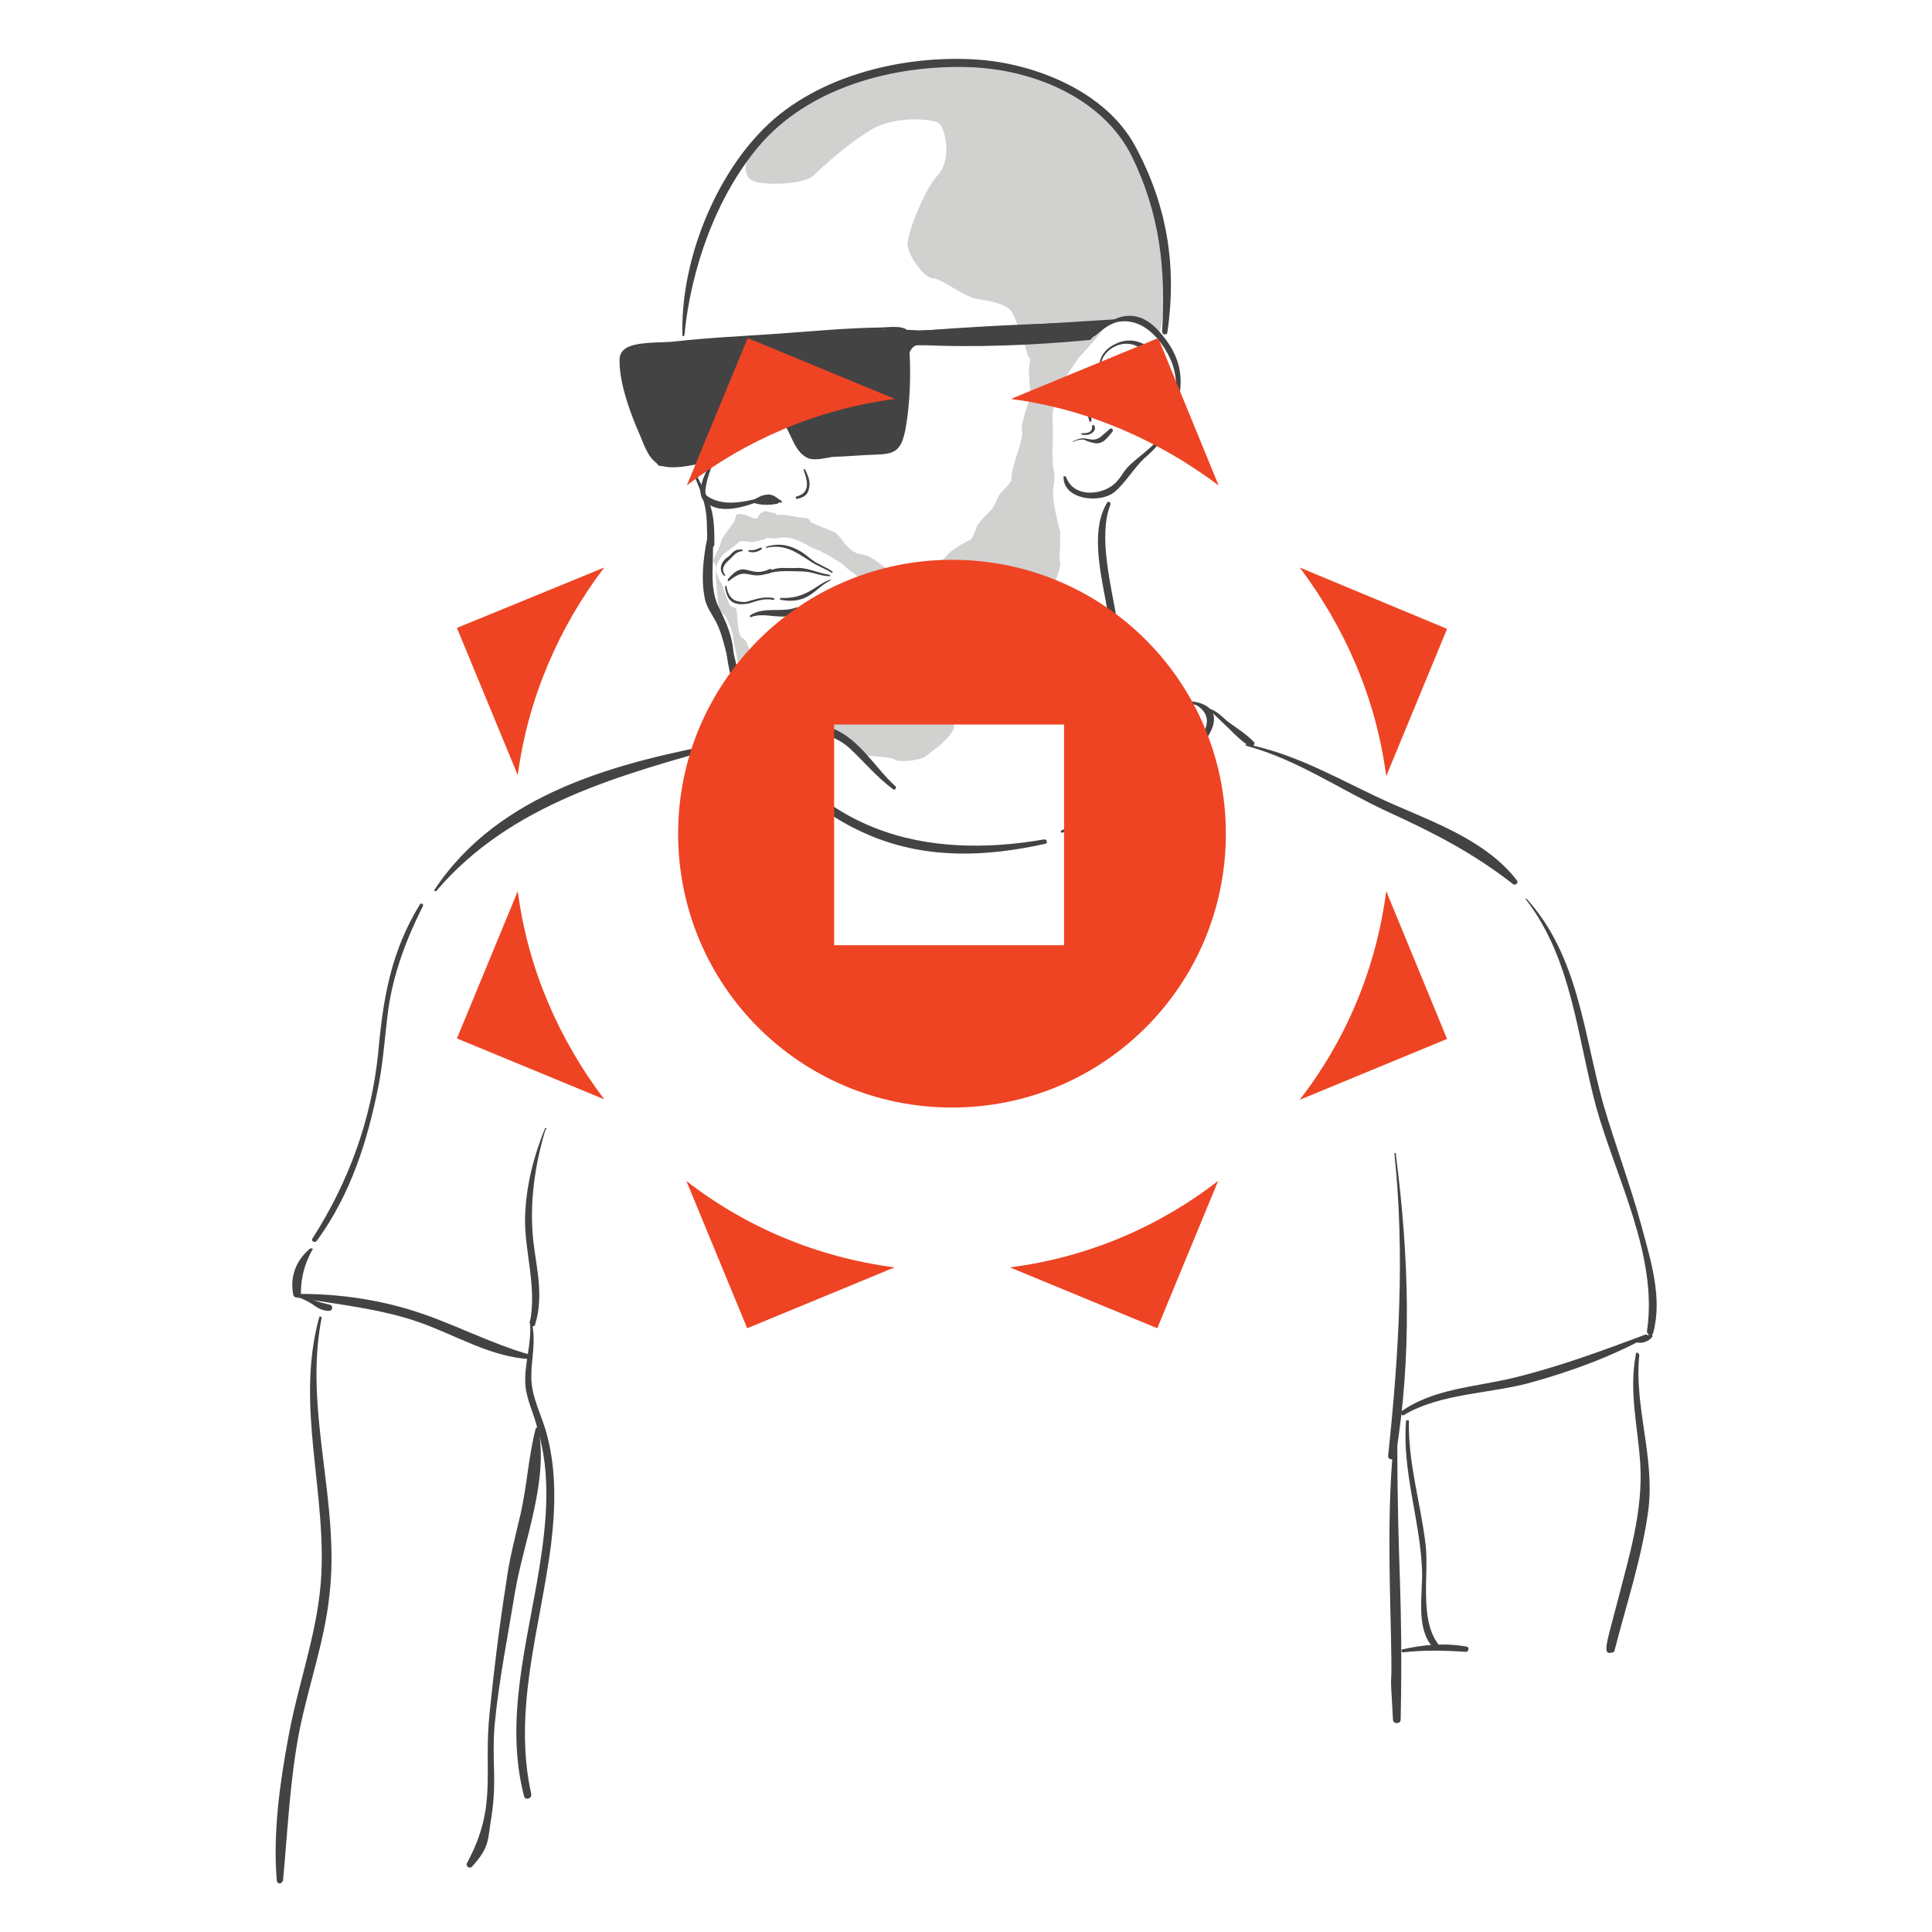 <?xml version="1.0" encoding="utf-8"?>
<!-- Generator: Adobe Illustrator 19.2.0, SVG Export Plug-In . SVG Version: 6.00 Build 0)  -->
<svg version="1.1" id="Layer_1" xmlns="http://www.w3.org/2000/svg" xmlns:xlink="http://www.w3.org/1999/xlink" x="0px" y="0px"
	 viewBox="0 0 400 400" style="enable-background:new 0 0 400 400;" xml:space="preserve">
<style type="text/css">
	.st0{fill:#D1D1D0;}
	.st1{fill:#444344;}
	.st2{fill:#EE4423;}
</style>
<g>
	<path class="st0" d="M217.9,85.7l0.8-3.9c0,0,1-2.3,1.8-3.5c0.8-1.1,3-4.6,3-4.6s-3.5,0.1-4.8-0.4c-1.3-0.5-1.3-1.5-1.8-0.5
		c-0.5,1-3.5-1.1-3.5,0c0,1.3-0.4,3.9-0.4,3.9l0.1,1.9c-0.1,0.4,0.5,3,0,4.3c-0.5,1.3-1.8,5.1-1.5,6.5c0.3,1.8-2.3,7.3-2.2,9.8
		c0.1,1-2.7,2.8-2.9,4.1l-1,2c0,0-3,2.8-3.3,3.8c-0.3,1.1-1.1,2.8-1.4,2.7c0,0-2.3,1.1-3.7,2.2c-1.4,1-3.2,3.8-4.9,4.8
		s-4.1,1.6-4.1,1.6l-2.9-1.3c0,0-4.3-3.8-6.2-4.2c-1.5-0.3-2.4-0.5-3.4-1.6c-1.1-1-1.9-2.8-3.2-3.3c-1.6-0.6-4.6-1.9-4.6-1.9
		s-0.1-0.9-1.4-0.9c-1.4,0-3.8-0.8-4.9-0.6c-1.3,0.1-0.4-0.3-1.3-0.4c-0.9-0.1-1.6-0.5-2-0.3c-1.3,0.5-0.9,0.9-1.5,1.4
		c-0.4,0.3-1.3-0.3-1.9-0.5c-0.6-0.3-2.4-0.6-2.4-0.1c0,0.5-0.6,1.6-0.6,1.6l-2.3,3.2l-0.6,1.8l-1.3,2.8c0,0,0.8,1,0.6,1.5
		c-0.1,0.5,0,2.2,0,2.2s0.4,4.1,0.5,5.4c0.1,1.4,1.5,2.3,1.5,2.3s1.4,2.9,1.5,3.8c0,0.9,1.4,6.8,1.4,8.6c0,1.9,2,7.2,4.1,8.1
		c2.2,1,8.6,1.9,10.8,2.3c2,0.4,6.8,2.2,7.5,2.8s2.7,3,4.2,3.3s4.9,0.3,5.6,0.9s5.3,0.1,6.2-0.6c1-0.8,3.2-2.5,3.2-2.5
		s3.7-3.2,2.7-4.3c-1-1.1,2.3-1.9,2.3-1.9l3.5-1.6l2.2-2.8l1.5-1.8c0,0,1.6-6.8,2.9-8.2c1-1.1,2.4-1.3,3.8-1.9c0,0,1.6-1.6,2.2-2.9
		c0.5-1.3,0.8-3.7,0.8-3.7s3.2-7.3,2.9-8.6c-0.3-1.3,0-3,0-3v-3.4c0,0-1.9-6.7-1.4-9.2c0.5-2.5-0.1-4.4-0.1-4.4l-0.1-2.9l0.1-3.4
		L217.9,85.7z M181.3,131.7c-0.5,0.8-1.8,1.3-3.4,0.9c-1.6-0.4-2.8,1.4-2.8,1.4s-1,0.6-1.1,1.5c-0.1,0.9-2.8,1.1-2.8,1.1H168
		c0,0-1.5-1-2.3-1.5c-0.8-0.5-2.7-0.5-2.7-0.5s-1.4-0.4-1.9,0c-0.5,0.4-2.3,0.8-2.3,0.8s-1.1,1.1-2.7,0.6c-1.5-0.5-0.5-1.4-1.4-2.5
		c0,0-0.1-1-1.1-1.5c-1-0.6-0.9-4.9-1.1-5.7c-0.3-0.8-1.3-0.5-1.6-1.4c-0.4-0.9-1.4-3.9-1.4-3.9s-0.4-0.4-1.1-2.2
		c-0.8-1.8,1.5-4.2,1.5-4.2s1.4-1,1.8-1.3c0.4-0.3,0.8-0.6,1.1-1c0.5-0.4,1.6-0.3,2.2-0.1c0.6,0.1,1.1,0,2.4-0.3
		c1.3-0.3,1.5-0.6,1.5-0.6s0.8,0.4,2.9,0c2.2-0.4,5.4,1.6,5.4,1.6s0.8,0.5,2.2,1c1.3,0.5,4.9,2.8,4.9,2.8s1.4,1.3,2.7,2.2
		s4.8,4.6,4.8,6.1s-0.4,2.2-0.5,4.3C181.1,131.2,181.6,130.9,181.3,131.7z"/>
	<path class="st0" d="M154.5,33.8c0,0-0.8,3,1.8,3.8c2.5,0.8,10.3,0.6,12.2-1.3s7-6.5,11.8-9.4c4.9-3,12.4-2.3,13.9-1.5
		s3,7.5,0,10.8c-3,3.3-6.2,11.9-6.3,14.2c-0.1,2.3,3.4,7.2,5.2,7.2c1.8,0,6.5,3.9,9.2,4.3c2.9,0.4,6.2,1.1,7.2,2.7
		c1,1.5,3.5,9.5,3.5,9.5s9,1.6,9.8,0.6c0.8-1,5.4-5.8,5.6-6.7s4.8-3.4,8.1-1c3.3,2.4,3.7,2.9,4.1-0.5c0.4-3.4,2.2-17.4-3.4-30
		c-5.6-12.7-15.5-20.8-27.1-22.2c-11.7-1.3-25-2.4-38.8,4.3C157.4,25.3,154.5,33.8,154.5,33.8z"/>
	<g>
		<g>
			<path class="st1" d="M220.2,98.7c-0.1,4.8,7.5,5.6,10.5,3.2c2.3-1.9,3.9-4.8,6.2-7c2.2-1.9,4.1-3.8,4.6-6.7
				c0-0.3-0.3-0.3-0.3-0.1c-0.8,3.7-5.2,6-7.6,8.5c-0.9,0.9-1.4,2-2.3,3c-2.4,2.9-9,3.8-10.6-0.9C220.4,98.5,220.2,98.6,220.2,98.7
				L220.2,98.7z"/>
		</g>
	</g>
	<g>
		<g>
			<path class="st1" d="M225.9,70.1c1.5-1.3,3.8-3.2,5.8-3.5c3.9-0.6,7,2,9,4.9c3.3,4.7,3.4,9.4,1.9,14.8c0,0.1,0.3,0.3,0.3,0.1
				c2.7-7.1,2-12.5-3.2-18.1c-4.9-5.2-9.9-2.7-13.9,1.6C225.6,70.1,225.7,70.2,225.9,70.1L225.9,70.1z"/>
		</g>
	</g>
	<g>
		<g>
			<path class="st1" d="M141.7,69.4c1.3-13.6,6.5-28.5,15.3-39c10.3-12.3,28-17,43.6-16.5c13,0.4,27.6,6.2,33.7,18.4
				c5.8,11.8,7.1,23.3,6.3,36.4c0,0.6,1,0.8,1.1,0.1c2-13.9-0.1-26.4-6.7-38.6c-6.1-11.3-20.9-17.2-33.2-17.9
				c-15.6-0.9-34,3.7-44.8,15.5c-9.8,10.5-16.2,27.4-15.7,41.8C141.4,69.6,141.7,69.6,141.7,69.4L141.7,69.4z"/>
		</g>
	</g>
	<g>
		<g>
			<path class="st1" d="M229.2,104.1c-3.7,6.1-1,15.8,0.1,22.4c1.4,8.1,4.2,16.1,9.4,22.6c0.3,0.4,0.9-0.1,0.6-0.5
				c-4.4-6.3-6.7-13-8.1-20.5c-1.1-6.6-3.9-17.2-1.3-23.6C230,103.9,229.4,103.7,229.2,104.1L229.2,104.1z"/>
		</g>
	</g>
	<g>
		<g>
			<path class="st1" d="M143.5,97.9c1,2.4,2,4.7,2.5,7.2c0.5,2.5,0.3,5.1,0.5,7.6c0.1,0.9,1.4,0.9,1.4,0c0-2.7,0-5.3-0.8-7.9
				c-0.8-2.4-2-4.8-3.3-7.1C143.8,97.6,143.5,97.7,143.5,97.9L143.5,97.9z"/>
		</g>
	</g>
	<g>
		<g>
			<path class="st1" d="M146.9,109.4c-1.1,4.3-1.9,10-1,14.4c0.4,2.2,1.9,3.8,2.7,5.7c0.9,2,1.4,4.3,2,6.5c0.3,0.6,1.3,0.6,1.3-0.1
				c-0.1-3.9-1.5-7-3.2-10.4c-2.3-4.9-0.3-10.9-1.5-16.1C147.4,109.1,147.1,109.1,146.9,109.4L146.9,109.4z"/>
		</g>
	</g>
	<g>
		<g>
			<path class="st1" d="M150,130.8c0.6,8.9,2.2,18.4,12.2,19.8c4.9,0.8,9.8,0.8,13.7,4.3c3,2.8,5.6,6,9,8.5c0.4,0.3,0.8-0.3,0.5-0.6
				c-4.2-3.8-7.3-9.6-12.8-11.9c-3.8-1.5-7.9-1-11.7-2c-8.2-2.2-7.9-11.7-10.3-18.1C150.3,130.4,150,130.4,150,130.8L150,130.8z"/>
		</g>
	</g>
	<g>
		<g>
			<path class="st1" d="M156.7,150.3c-0.6,0.4-1.3,0.9-1.9,1.3c-0.8,0.4-1.4,0.8-2.2,1c-0.6,0.3-0.6,1.3,0.1,1.3
				c1.8-0.1,3.8-1.4,4.3-3.3C157.2,150.3,156.9,150.2,156.7,150.3L156.7,150.3z"/>
		</g>
	</g>
	<g>
		<g>
			<path class="st1" d="M90.3,184.5c15.5-18.2,38.4-24.1,60.4-30.3c0.4-0.1,0.3-0.6-0.1-0.6c-22.6,4.2-47.3,10.4-60.7,30.7
				C89.8,184.4,90.2,184.6,90.3,184.5L90.3,184.5z"/>
		</g>
	</g>
	<g>
		<g>
			<path class="st1" d="M86.9,187.3c-6,9.8-7.6,19.5-8.6,30.7c-1.4,13.8-6.1,26.7-13.6,38.4c-0.4,0.6,0.5,1,0.9,0.5
				c7.1-9.8,10.5-20.7,12.8-32.3c1-5.2,1.3-10.4,2-15.7c1.1-7.5,3.7-14.4,7.1-21.2C87.9,187.2,87.1,186.8,86.9,187.3L86.9,187.3z"/>
		</g>
	</g>
	<g>
		<g>
			<path class="st1" d="M64.2,258.5c-2.9,2.4-4.2,5.8-3.5,9.5c0.1,0.9,1.6,0.8,1.6-0.3c0-3.2,0.8-6.2,2.4-9
				C65,258.6,64.5,258.4,64.2,258.5L64.2,258.5z"/>
		</g>
	</g>
	<g>
		<g>
			<path class="st1" d="M61.3,268.6c8.6,1.5,17.4,2.3,25.6,5.2c7.6,2.7,14.6,7.1,22.8,7.6c0.5,0,0.6-0.8,0.1-0.9
				c-8.5-2.4-16.1-6.6-24.5-9.2c-7.7-2.4-16-3.5-23.9-3.4C61,268,61,268.6,61.3,268.6L61.3,268.6z"/>
		</g>
	</g>
	<g>
		<g>
			<path class="st1" d="M61.9,268.6c1.1,0.5,2.3,1,3.3,1.8c0.9,0.6,1.8,1,2.9,1c0.8,0,1-1.1,0.1-1.3c-1.3-0.3-2.4-0.6-3.5-1
				c-0.9-0.4-2-0.8-3-0.5C61.9,268.5,61.9,268.6,61.9,268.6L61.9,268.6z"/>
		</g>
	</g>
	<g>
		<g>
			<path class="st1" d="M159.7,149.9c1.8,5.2,2.5,9.8,6.5,13.8c3.9,4.2,8.9,7.2,14.2,9.4c11.7,4.8,23.8,4.3,36,1.6
				c0.6-0.1,0.4-1-0.3-0.9c-11.5,2-23.9,2-35-2.4c-4.8-1.9-9.5-4.6-13.2-8.2c-4.1-3.9-5.6-8.5-8-13.4
				C160,149.7,159.7,149.8,159.7,149.9L159.7,149.9z"/>
		</g>
	</g>
	<g>
		<g>
			<path class="st1" d="M239.8,146.4c1.9-0.4,6.3-1.3,8.1-0.3c4.8,3.2-0.4,8-2.5,10c-2.5,2.5-5.3,4.8-8.2,6.8
				c-5.3,3.8-11.1,6.7-17.4,9c-0.3,0.1-0.1,0.6,0.1,0.5c10.8-3.3,22.7-9.6,29.5-18.9c6.1-8.4-3.5-9.5-9.8-7.6
				C239.4,146.1,239.5,146.5,239.8,146.4L239.8,146.4z"/>
		</g>
	</g>
	<g>
		<g>
			<path class="st1" d="M249.6,146.9c1,0,2,1.3,2.7,1.9c0.8,0.8,1.5,1.4,2.3,2.2c1.3,1.3,2.5,2.5,4.1,3.5c0.6,0.4,1.4-0.5,0.8-1
				c-1.6-1.6-3.5-2.8-5.3-4.1c-1.1-0.9-2.8-2.8-4.4-2.7C249.4,146.6,249.4,146.9,249.6,146.9L249.6,146.9z"/>
		</g>
	</g>
	<g>
		<g>
			<path class="st1" d="M258,154.4c10.5,2.8,19.6,9.2,29.4,13.7c9.4,4.3,17.6,8.5,25.8,14.9c0.6,0.5,1.3-0.3,0.8-0.8
				c-6.2-8-16.7-11.8-25.6-15.7c-10-4.4-19.4-10.3-30.3-12.4C257.9,154,257.8,154.4,258,154.4L258,154.4z"/>
		</g>
	</g>
	<g>
		<g>
			<path class="st1" d="M315.9,186.2c9.6,12.4,10.6,28.4,14.6,43.1c4.1,14.6,12.8,30.8,10.5,46.2c-0.1,0.9,1.1,1.3,1.3,0.4
				c1.9-7.3-0.5-14.8-2.4-21.9c-2.3-8.5-5.4-16.7-7.9-25.2c-4.2-14.9-5.1-30.8-16-42.8C316.1,185.9,315.8,186,315.9,186.2
				L315.9,186.2z"/>
		</g>
	</g>
	<g>
		<g>
			<path class="st1" d="M338.7,277.9c1.1,0.3,2.4,0,3.3-1c0.4-0.5-0.3-1.1-0.6-0.6c-0.8,0.6-1.5,1.1-2.5,1.1
				C338.6,277.5,338.5,277.9,338.7,277.9L338.7,277.9z"/>
		</g>
	</g>
	<g>
		<g>
			<path class="st1" d="M290.6,293c7.7-4.6,17.9-4.4,26.5-6.8c8.2-2.3,16.5-5.3,23.9-9.4c0.3-0.1,0.1-0.6-0.3-0.5
				c-9.1,3.4-18,6.7-27.5,9c-7.9,1.9-16.5,2.2-23.2,7C290,292.6,290.2,293.2,290.6,293L290.6,293z"/>
		</g>
	</g>
	<g>
		<g>
			<path class="st1" d="M153,78.6c-2.3,5.7-4.3,11.7-6.2,17.5c-0.8,2.3-2.9,5.6-1,7.7c0.3,0.3,0.8-0.1,0.5-0.4
				c-1.3-2.7,2.5-10,3.3-12.5c1.3-4.1,2.5-8.1,3.7-12.2C153.4,78.5,153.1,78.5,153,78.6L153,78.6z"/>
		</g>
	</g>
	<g>
		<g>
			<path class="st1" d="M158.1,102.9c-3.9,1-8.5,2.2-12-0.4c-0.5-0.4-0.9,0.4-0.6,0.8c3,3.8,9.1,1.5,12.7,0.1
				C158.5,103.3,158.3,102.9,158.1,102.9L158.1,102.9z"/>
		</g>
	</g>
	<g>
		<g>
			<path class="st1" d="M155.4,127.8c3-1.3,6.8,1,9.8-1c0.5-0.4,0.3-1.3-0.4-1c-3,1.1-6.6-0.3-9.5,1.6
				C155.2,127.5,155.3,127.9,155.4,127.8L155.4,127.8z"/>
		</g>
	</g>
	<g>
		<g>
			<path class="st1" d="M188.1,68.7c-0.8-1.5-4.4-0.9-5.7-0.9c-7.2,0.1-14.4,0.8-21.5,1.3c-7.1,0.5-14.2,0.8-21.2,1.6
				c-2.2,0.3-8.4-0.1-10.4,1.6c-1.3,1.1-1,2.2-1,3.5c0.3,4.6,2.4,10.3,4.2,14.3c1,2.4,1.9,5.3,4.4,6.3c2.7,1,8.1-0.4,10.8-1.1
				c0.5-0.1,0.3-0.9-0.3-0.9c-2.5,0.4-5.8,1.6-8.4,1.3c-5.1-0.6-7-7.2-8.1-11.5c-0.5-2-2.9-9.1-1.8-10.6c1.5-2.2,6.2-1.8,8.6-2
				c9.2-1,18.5-1.6,27.9-2.2c4.1-0.3,8-0.4,12-0.5c1.5-0.1,9.2-1.6,10.3-0.1C187.9,69.1,188.1,69,188.1,68.7L188.1,68.7z"/>
		</g>
	</g>
	<g>
		<g>
			<path class="st1" d="M187.1,69.1c13.8,0,27.7-0.4,41.4-1.9c0.3,0,0.3-0.4,0-0.4c-13.8,0-27.7,0.9-41.4,1.9
				C186.8,68.7,186.8,69.1,187.1,69.1L187.1,69.1z"/>
		</g>
	</g>
	<g>
		<g>
			<path class="st1" d="M189.9,71.4c11.7,0.6,23.9,0.1,35.6-1c0.8-0.1,0.8-1.3,0-1.3c-11.8,0.1-23.9,0.6-35.6,1.9
				C189.6,71.1,189.6,71.4,189.9,71.4L189.9,71.4z"/>
		</g>
	</g>
	<g>
		<g>
			<path class="st1" d="M156.2,78.3c1.4,4.1,4.3,6.7,6.5,10.1c1.3,2,2,5.4,4.7,6.5c1.3,0.5,3.7-0.1,4.9-0.3c3.2-0.1,6.3-0.4,9.5-0.5
				c3.9-0.1,4.9-1.3,5.7-5.4c0.9-5.1,1.1-10.9,0.8-16.1c0-0.4-0.6-0.4-0.6,0c-0.4,4.2-0.6,8.4-0.9,12.4c-0.3,4.3-0.9,7.5-5.7,8.1
				c-3.5,0.4-9,1.3-12.5,0.6c-2.9-0.5-4.3-4.8-6.1-7.2c-2-2.8-4.4-5.3-6-8.5C156.3,78.1,156,78.2,156.2,78.3L156.2,78.3z"/>
		</g>
	</g>
	<g>
		<g>
			<path class="st1" d="M112.8,233.7c-2.4,6-3.9,11.9-4.1,18.4c-0.1,7.2,2.5,14.4,1,21.7c-0.1,0.8,1,1.1,1.1,0.4
				c1.8-6,0.3-11.4-0.4-17.4c-0.8-7.7,0.3-15.5,2.5-22.8C113.4,233.5,113,233.4,112.8,233.7L112.8,233.7z"/>
		</g>
	</g>
	<g>
		<g>
			<path class="st1" d="M109.7,273.6c0.5,4.6-1.3,8.9-0.9,13.4c0.3,3,1.8,5.8,2.5,8.9c2.8,9.2,1.9,19.1,0.4,28.5
				c-2.5,15.7-7.3,31.7-3.2,47.5c0.3,0.9,1.6,0.5,1.5-0.4c-3.9-17.5,1.9-34.6,4.1-51.8c0.9-7.5,1.1-15.1-0.8-22.4
				c-1-4.1-3.3-7.9-3.3-12.2c0-4.1,1.1-7.6,0-11.7C110.2,273.2,109.7,273.3,109.7,273.6L109.7,273.6z"/>
		</g>
	</g>
	<g>
		<g>
			<path class="st1" d="M288.7,238.9c2.2,20.8,0.9,41.7-1.3,62.5c-0.1,0.9,1.4,1,1.5,0.3c3.5-20.8,2.8-41.8,0.1-62.6
				C289.1,238.6,288.7,238.6,288.7,238.9L288.7,238.9z"/>
		</g>
	</g>
	<g>
		<g>
			<path class="st1" d="M288.6,298.2c-1.4,13.8-0.9,27.5-0.6,41.3c0.3,13.7-0.4,2.9,0.4,16.5c0,1,1.6,1,1.6,0
				c0.5-27.5-0.7-30.3-0.7-57.8C289.2,297.8,288.7,297.8,288.6,298.2L288.6,298.2z"/>
		</g>
	</g>
	<g>
		<g>
			<path class="st1" d="M66.1,272.7c-5.1,18.4,1.8,36.7,0.3,55.2c-0.9,10.8-4.8,21.2-6.7,31.8c-1.8,9.6-3.2,19.9-2.4,29.6
				c0.1,0.9,1.1,0.8,1.3,0c1-10.6,1.4-21,3.5-31.5c1.9-9.2,5.1-18.1,6.1-27.5c2.3-19.3-5.4-38.3-1.6-57.5
				C66.5,272.6,66.2,272.4,66.1,272.7L66.1,272.7z"/>
		</g>
	</g>
	<g>
		<g>
			<path class="st1" d="M338.7,280.3c-1.5,7.9,0.4,14.9,0.9,22.8c0.6,9.9-2.4,19.4-4.8,28.8c-2.3,8.9-3.3,11.1-0.6,10.1
				c2.5-9.8,5.8-19.6,7.1-29.6c1.3-10.8-3-21.3-1.9-31.9C339.2,280,338.7,279.9,338.7,280.3L338.7,280.3z"/>
		</g>
	</g>
	<g>
		<g>
			<path class="st1" d="M166.4,97.4c0.9,2.3,1.3,4.7-1.5,5.4c-0.3,0.1-0.1,0.5,0.1,0.5c1.3-0.3,2.3-0.8,2.5-2.2
				c0.4-1.4-0.3-2.8-0.9-4.1C166.7,97.1,166.3,97.2,166.4,97.4L166.4,97.4z"/>
		</g>
	</g>
	<g>
		<g>
			<path class="st1" d="M150.9,120.3c0.6-0.5,1.3-1,2-1.3c1.3-0.5,2.2,0,3.3,0.1c1.3,0.1,2.4-0.1,3.5-0.8c0.3-0.1,0-0.6-0.3-0.5
				c-1.3,0.6-2.5,0.8-3.9,0.4c-0.6-0.1-1.3-0.4-1.9-0.3c-1.3,0.1-2.2,1.3-2.9,2C150.6,120.2,150.7,120.4,150.9,120.3L150.9,120.3z"
				/>
		</g>
	</g>
	<g>
		<g>
			<path class="st1" d="M159,118.8c1.8-0.8,4.9-0.5,7-0.5s3.8,1,5.8,1c0.1,0,0.1-0.3,0-0.3c-2.5-0.3-4.6-1.6-7.2-1.4
				c-2,0.1-3.9-0.4-5.7,0.9C158.6,118.6,158.7,118.9,159,118.8L159,118.8z"/>
		</g>
	</g>
	<g>
		<g>
			<path class="st1" d="M150.1,121.6c0.4,2.2,1.1,3.4,3.3,3.5c0.9,0,1.6-0.1,2.4-0.4c1.6-0.5,2.7-0.8,4.3-0.5c0.3,0,0.3-0.3,0-0.4
				c-2-0.3-3,0.1-4.9,0.6c-0.8,0.3-1.5,0.3-2.4,0.1c-1.6-0.3-2.2-1.8-2.4-3.2C150.3,121.3,150.1,121.3,150.1,121.6L150.1,121.6z"/>
		</g>
	</g>
	<g>
		<g>
			<path class="st1" d="M171.9,120c-1.5,0.5-2.7,1.5-4.1,2.3c-1.9,1.1-3.8,1.6-6.1,1.5c-0.3,0-0.3,0.4,0,0.4
				c1.9,0.3,3.5,0.3,5.3-0.6s3-2.5,4.9-3.4C172,120.2,172,119.9,171.9,120L171.9,120z"/>
		</g>
	</g>
	<g>
		<g>
			<path class="st1" d="M150.1,119c-1-1.4,0.1-2.4,1.1-3.3c0.8-0.8,1.3-1.5,2.5-1.6c0.1,0,0.1-0.3,0-0.3c-0.6-0.1-1.3,0-1.8,0.4
				c-0.4,0.3-0.5,0.5-0.8,0.8c-0.4,0.4-0.8,0.5-1.1,0.9c-0.9,1-1.1,2.3-0.1,3.3C150.1,119.3,150.2,119.1,150.1,119L150.1,119z"/>
		</g>
	</g>
	<g>
		<g>
			<path class="st1" d="M155,114.2c0.9,0.3,1.9,0.1,2.7-0.5c0.1-0.1,0-0.4-0.3-0.3c-0.8,0.4-1.5,0.6-2.4,0.5
				C154.9,114.1,154.9,114.2,155,114.2L155,114.2z"/>
		</g>
	</g>
	<g>
		<g>
			<path class="st1" d="M158.7,113.4c3.9-0.8,6.1,0.9,9.2,2.9c1.4,0.9,2.9,1.4,4.3,2.3c0.1,0.1,0.3-0.1,0.1-0.3
				c-0.8-0.6-1.8-1-2.7-1.5c-1.3-0.6-2.2-1.5-3.3-2.3c-2.5-1.6-4.8-2.2-7.7-1.3C158.6,113.4,158.6,113.6,158.7,113.4L158.7,113.4z"
				/>
		</g>
	</g>
	<g>
		<g>
			<path class="st1" d="M222.2,91.5c0.5-0.3,1.3-0.5,1.9-0.5c0.5,0,1,0.4,1.5,0.5c0.5,0.1,1,0.3,1.5,0.3c1.6-0.1,2.2-1.3,3.2-2.4
				c0.3-0.4-0.1-0.9-0.5-0.6c-0.5,0.4-0.9,0.8-1.3,1.1c-1,1-1.8,1.3-3.2,1c-1.3-0.3-2-0.1-3.2,0.5C222.1,91.4,222.1,91.5,222.2,91.5
				L222.2,91.5z"/>
		</g>
	</g>
	<g>
		<g>
			<path class="st1" d="M227.9,76.7c-0.5-3.4,3.2-6.2,6.5-5.4c2,0.5,3.9,2.7,5.2,4.2c0.4,0.4,0.9-0.1,0.8-0.5
				c-1.5-3-4.7-5.2-8.1-4.3c-2.9,0.8-5.2,3-4.6,6.2C227.6,77,228,76.8,227.9,76.7L227.9,76.7z"/>
		</g>
	</g>
	<g>
		<g>
			<path class="st1" d="M240.2,77c0.1,2.2,0.6,4.2,0,6.3c-0.8,2.4-2.7,4.3-4.3,6.1c-0.1,0.1,0,0.3,0.1,0.1c2-1.8,4.1-3.8,5.1-6.3
				c1-2.3,0.5-4.2-0.4-6.3C240.7,76.6,240.2,76.6,240.2,77L240.2,77z"/>
		</g>
	</g>
	<g>
		<g>
			<path class="st1" d="M226,87.2c-0.1-0.8-0.3-1.6,0.1-2.3c0.4-0.6,1.6,0.3,2,0.6c0.4,0.3,0.6-0.3,0.4-0.5c-0.5-0.6-2-1.6-2.8-0.9
				c-0.8,0.8-0.5,2.2-0.1,3.2C225.7,87.3,226,87.3,226,87.2L226,87.2z"/>
		</g>
	</g>
	<g>
		<g>
			<path class="st1" d="M228.4,78.7c-0.6,0.5-0.3,1.1,0,1.8c0.3,0.5,0.6,1,1,1.4c0.8,0.8,1,1.4,1.1,2.4c0,0.3,0.4,0.3,0.5,0
				c0-0.8,0-1.5-0.5-2.2c-0.5-0.5-2.9-2.3-1.9-3.3C228.8,78.9,228.5,78.6,228.4,78.7L228.4,78.7z"/>
		</g>
	</g>
	<g>
		<g>
			<path class="st1" d="M231.1,75.8c3.2,1.3,3.2,5.2,2.4,8c-0.1,0.3,0.4,0.5,0.5,0.3c1.4-2.8,0.6-7.6-2.8-8.4
				C230.9,75.4,230.9,75.7,231.1,75.8L231.1,75.8z"/>
		</g>
	</g>
	<g>
		<g>
			<path class="st1" d="M231.9,87.3c0.4-0.8,1.5-0.9,2.3-1.1c0.8-0.3,1.3-0.6,1.5-1.4c0.1-0.4-0.5-0.9-0.8-0.5c-1,1.1-2.9,1-3.3,2.7
				C231.4,87.5,231.8,87.6,231.9,87.3L231.9,87.3z"/>
		</g>
	</g>
	<g>
		<g>
			<path class="st1" d="M224,90c0.6,0.1,1.4,0.1,2-0.3c0.5-0.3,0.9-0.9,0.6-1.5c-0.1-0.3-0.5-0.3-0.5,0.1c0.1,1.3-1.1,1.4-2,1.4
				C223.8,89.7,223.8,90,224,90L224,90z"/>
		</g>
	</g>
	<path class="st1" d="M129.7,72.4c0,0,3.9-1.1,21.8-2.3c17.7-1.1,31.7-1.9,31.7-1.9s1.1-0.3,2.7-0.3c0.3,0,1.1,0.4,1.4,0.4
		c1,0,1.6,0,2.8,0.1c3.4,0.1,40.9-2.3,40.9-2.3l-4.4,3.5l-36.9,1.9c0,0-1.5,0.4-1.6,2.7c-0.1,2.3-0.5,16.9-1.8,17.7
		c-1.3,0.9-15.6,3.4-17.4,2.4c-1.8-1.1-1,0.9-4.6-4.2c-3.5-5.1-7.3-11.9-8.7-12.8c-1.4-0.9-2,0.4-3,3.5c-1,3.2-4.8,14.2-4.8,14.2
		L143,96c0,0-6,0.8-6.6,0.4c-0.3-0.1-2.8-3.8-4.4-8.1c-1.9-4.9-2.9-10.6-3.2-11.4C128.4,75.6,128.1,73,129.7,72.4z"/>
	<g>
		<g>
			<g>
				<path class="st1" d="M161.8,103.7c-0.9-0.5-1.6-1.4-2.8-1.3c-1,0-2,0.5-2.8,1c-0.3,0.1-0.3,0.6,0.1,0.8c1.5,0.4,3,0.4,4.6,0.1
					c0.5-0.1,0.3-0.8-0.3-0.8c-1.4,0.3-2.8,0.3-4.2-0.1c0,0.3,0,0.5,0.1,0.8c0.6-0.4,1.5-0.9,2.3-1c1.1-0.3,1.9,0.5,2.9,0.9
					C161.8,104.1,162,103.8,161.8,103.7L161.8,103.7z"/>
			</g>
		</g>
		<g>
			<g>
				<path class="st1" d="M158.5,103.8c0.6,0,1.1,0.1,1.8,0c0.5-0.1,0.4-0.6,0-0.8c-0.6-0.3-1.3-0.1-1.9,0.1
					C158,103.2,158,103.8,158.5,103.8L158.5,103.8z"/>
			</g>
		</g>
		<g>
			<g>
				<path class="st1" d="M157.7,103.8c0.3,0,0.5,0,0.8,0c0.3,0,0.3-0.4,0-0.4c-0.3,0-0.5,0-0.8,0
					C157.3,103.3,157.3,103.8,157.7,103.8L157.7,103.8z"/>
			</g>
		</g>
		<g>
			<g>
				<path class="st1" d="M160.2,103.7c0.3,0.1,0.5,0.3,0.8,0.3c0.1,0,0.3-0.3,0.1-0.4c-0.3-0.3-0.5-0.4-0.8-0.4
					C160,103.1,159.9,103.6,160.2,103.7L160.2,103.7z"/>
			</g>
		</g>
		<g>
			<g>
				<path class="st1" d="M160.2,104.2c0.4,0,1,0,1.4-0.3c0.1-0.1,0-0.3-0.1-0.3c-0.4,0.1-0.8,0.1-1.3,0.3
					C160,103.9,160,104.2,160.2,104.2L160.2,104.2z"/>
			</g>
		</g>
	</g>
	<g>
		<g>
			<path class="st1" d="M110.9,295.8c-1.5,5.8-1.8,12-3.2,18c-1.1,4.7-2.3,9.2-2.9,13.9c-1.4,8.9-2.5,17.7-3.4,26.6
				c-1.4,13,1.7,19.5-4.7,31.4c-0.4,0.6,0.5,1.3,1,0.8c3.8-4.2,3.2-5.4,4.1-10.7c1.1-7.5,0-11.1,0.6-18.6c0.9-9.4,2.8-18.8,4.3-28
				c1.9-10.6,6.8-22.4,4.8-33.3C111.5,295.5,110.9,295.5,110.9,295.8L110.9,295.8z"/>
		</g>
	</g>
	<g>
		<g>
			<path class="st1" d="M291.1,294.2c-0.8,10.4,2.8,20.1,3.3,30.4c0.3,5.2-1.5,12.3,2.3,16.5c0.5,0.5,1.4-0.1,1-0.8
				c-3.8-5.1-1.9-14.2-2.5-20.1c-1-8.9-3.7-17.1-3.5-26.1C291.5,294,291.1,294,291.1,294.2L291.1,294.2z"/>
		</g>
	</g>
	<g>
		<g>
			<path class="st1" d="M290.5,342.1c4.3-0.5,8.7-0.4,13-0.1c0.6,0,0.8-1,0.1-1.1c-4.6-0.8-8.9-0.4-13.3,0.6
				C290.1,341.6,290.1,342.1,290.5,342.1L290.5,342.1z"/>
		</g>
	</g>
	<g>
		<path class="st2" d="M185.3,82.6L154.8,70l-12.6,30.5C154.3,91.2,169.1,84.7,185.3,82.6z"/>
		<path class="st2" d="M197.1,115.9c-31.2,0-56.7,25.3-56.7,56.7s25.3,56.7,56.7,56.7s56.7-25.3,56.7-56.7S228.5,115.9,197.1,115.9z
			 M220.3,195.7h-47.6V150h47.6V195.7z"/>
		<path class="st2" d="M252.3,100.5L239.8,70l-30.5,12.6C225.3,84.7,239.9,91.2,252.3,100.5z"/>
		<path class="st2" d="M269.1,117.5c9.3,12.4,15.8,27,17.9,43.2l12.6-30.5L269.1,117.5z"/>
		<path class="st2" d="M287,184.5c-2.1,16.2-8.4,30.9-17.9,43.2l30.5-12.6L287,184.5z"/>
		<path class="st2" d="M209.1,262.4l30.5,12.6l12.6-30.5C239.9,254,225.3,260.3,209.1,262.4z"/>
		<path class="st2" d="M142.1,244.5l12.6,30.5l30.5-12.6C169.1,260.3,154.3,254,142.1,244.5z"/>
		<path class="st2" d="M107.2,184.5L94.6,215l30.5,12.6C115.8,215.3,109.3,200.7,107.2,184.5z"/>
		<path class="st2" d="M125.1,117.5L94.6,130l12.6,30.5C109.3,144.5,115.8,129.7,125.1,117.5z"/>
	</g>
</g>
</svg>
